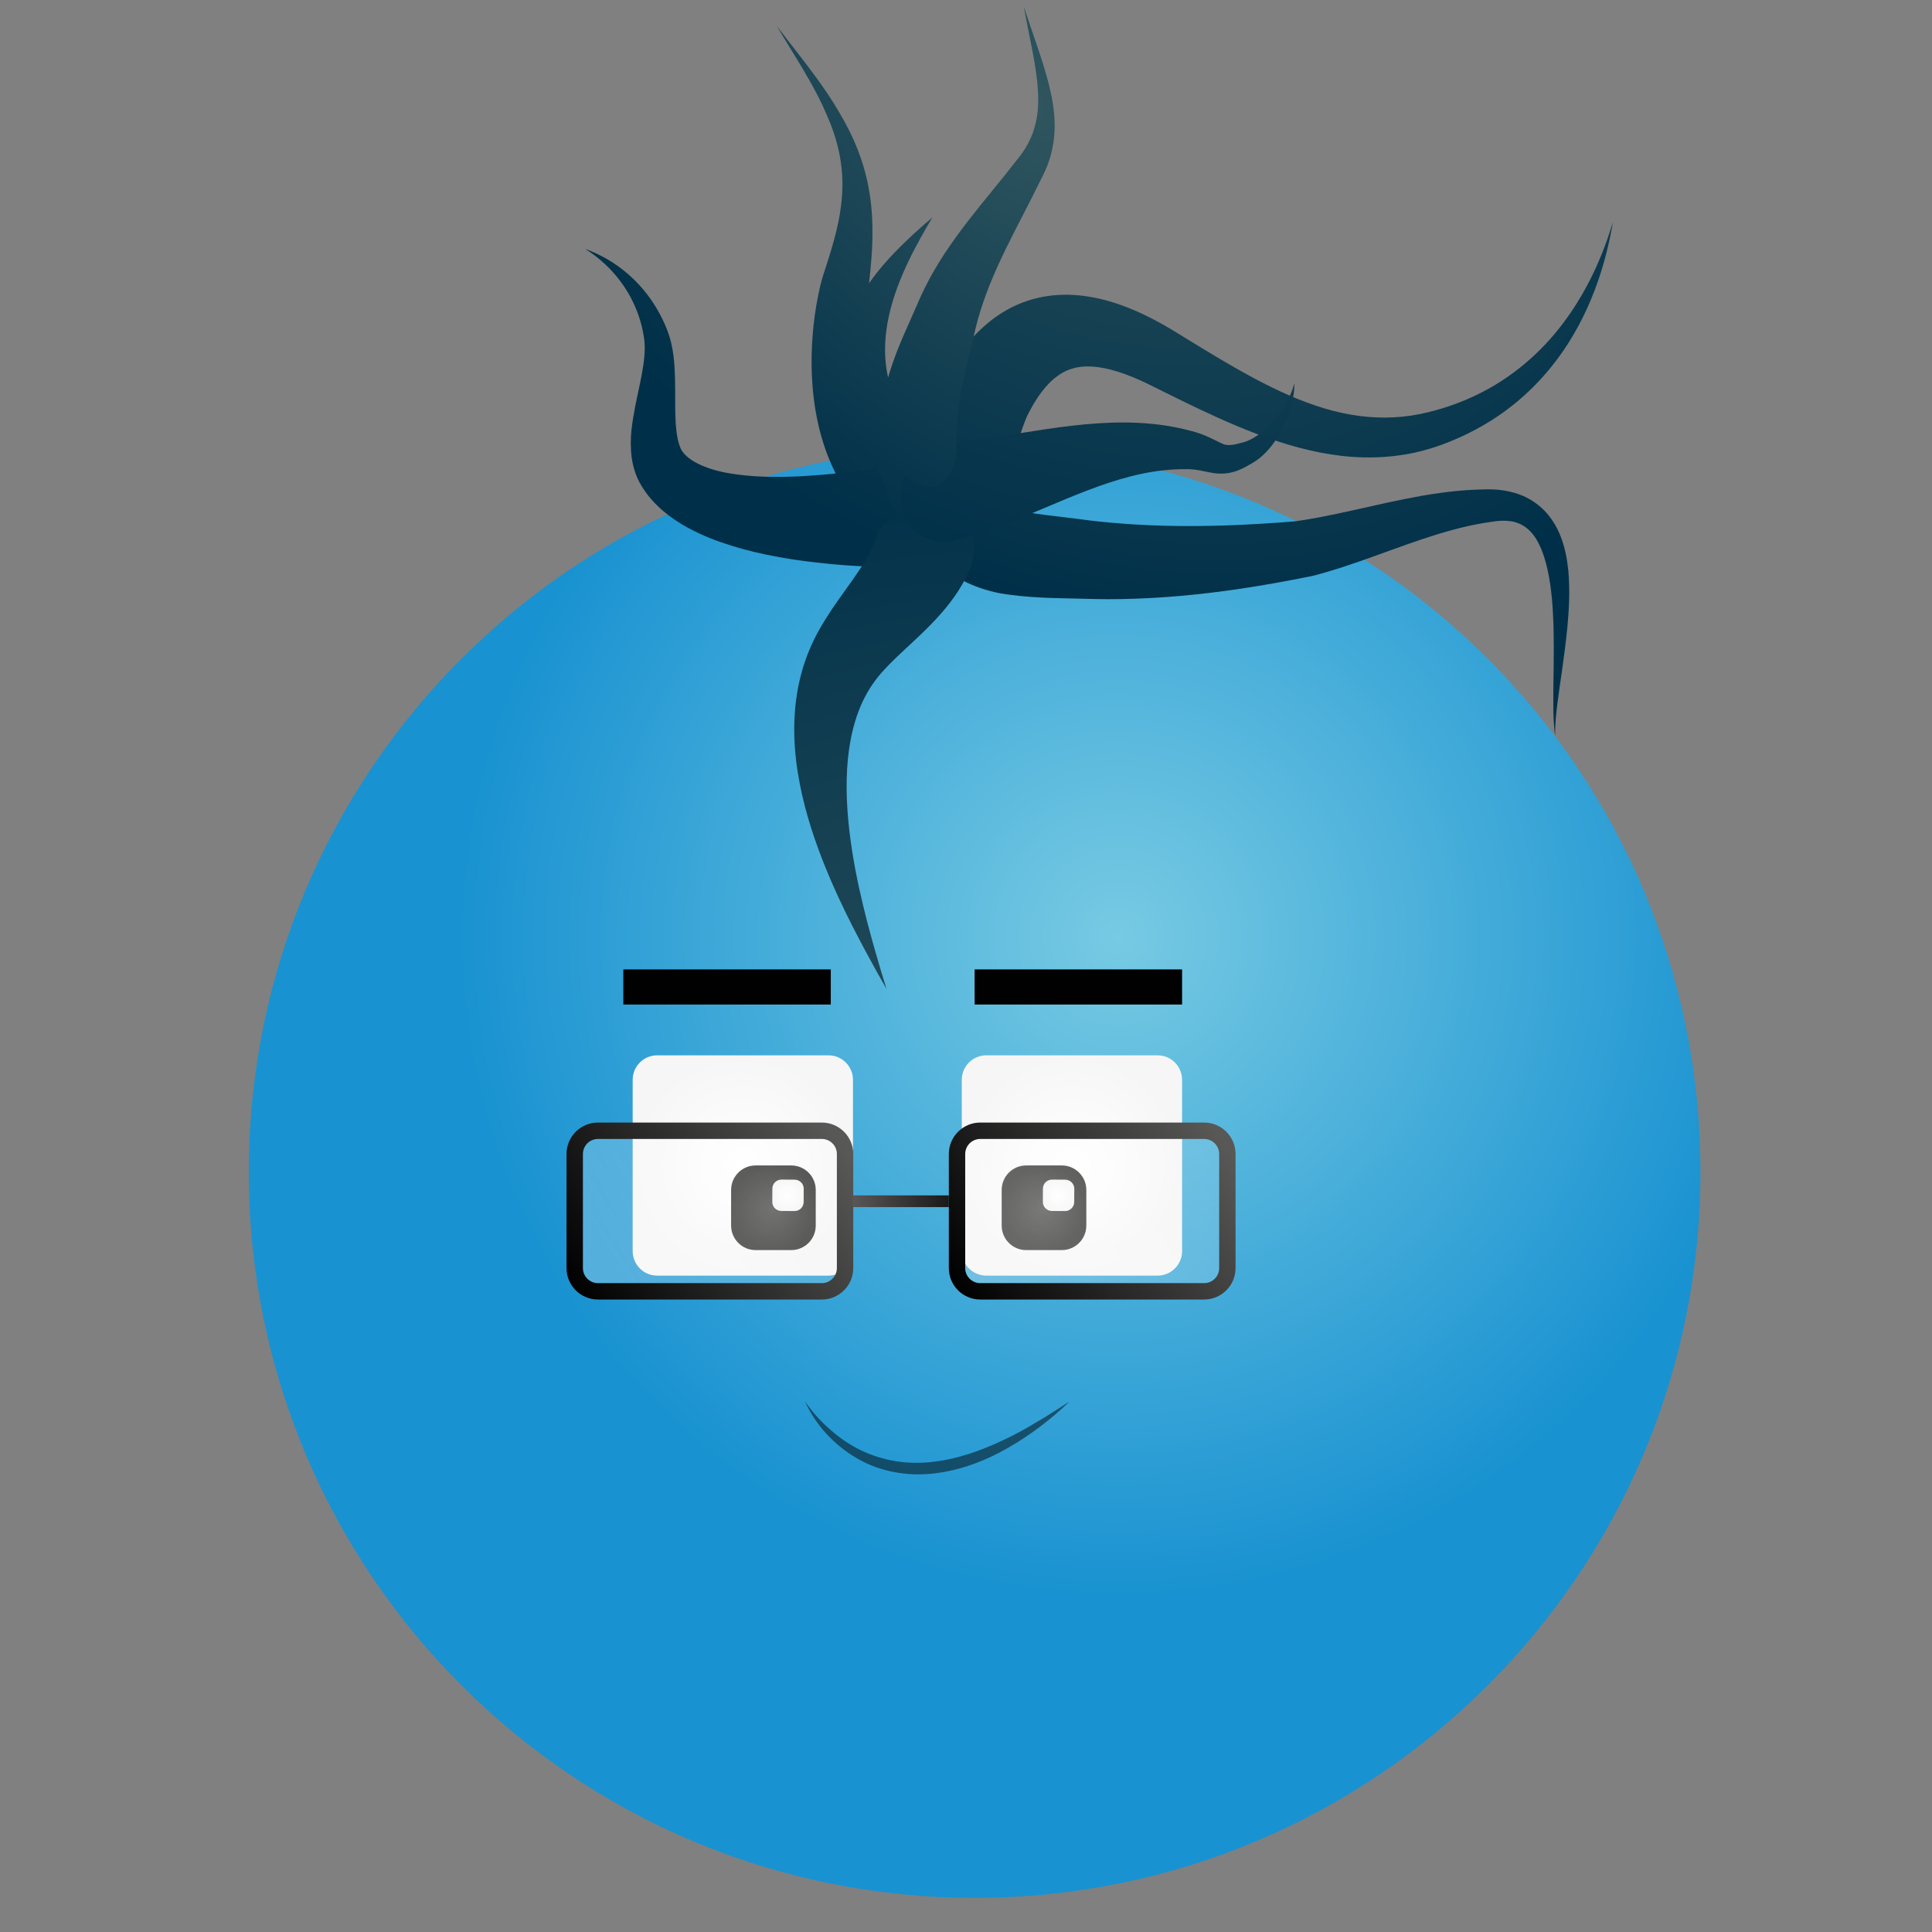 <?xml version="1.0" encoding="utf-8"?>
<!-- Generator: Adobe Illustrator 16.2.1, SVG Export Plug-In . SVG Version: 6.00 Build 0)  -->
<!DOCTYPE svg PUBLIC "-//W3C//DTD SVG 1.1//EN" "http://www.w3.org/Graphics/SVG/1.1/DTD/svg11.dtd">
<svg version="1.1" id="Layer_1" xmlns="http://www.w3.org/2000/svg" xmlns:xlink="http://www.w3.org/1999/xlink" x="0px" y="0px"
	 width="612px" height="612px" viewBox="0 0 612 612" enable-background="new 0 0 612 612" xml:space="preserve">
<rect x="0" y="0" width="612" height="612" fill="#808080" stroke="none"/>
<g>
	<g>
		
			<radialGradient id="SVGID_1_" cx="354.19" cy="384.748" r="209.483" gradientTransform="matrix(1 0 0 1 0 -88)" gradientUnits="userSpaceOnUse">
			<stop  offset="0" style="stop-color:#77CAE3"/>
			<stop  offset="1" style="stop-color:#1992D1"/>
		</radialGradient>
		<path fill="url(#SVGID_1_)" d="M538.648,371.259c0,126.984-102.938,229.927-229.917,229.927
			c-126.982,0-229.924-102.943-229.924-229.927c0-126.975,102.942-229.913,229.924-229.913
			C435.711,141.343,538.648,244.284,538.648,371.259z"/>
		<g>
			
				<radialGradient id="SVGID_2_" cx="339.558" cy="457.185" r="34.892" gradientTransform="matrix(1 0 0 1 0 -88)" gradientUnits="userSpaceOnUse">
				<stop  offset="0" style="stop-color:#FFFFFF"/>
				<stop  offset="1" style="stop-color:#F6F6F6"/>
			</radialGradient>
			<path fill="url(#SVGID_2_)" d="M374.451,396.324c0,4.278-3.48,7.752-7.758,7.752h-54.269c-4.284,0-7.761-3.474-7.761-7.752
				V342.05c0-4.283,3.477-7.755,7.761-7.755h54.269c4.277,0,7.758,3.472,7.758,7.755V396.324z"/>
			
				<radialGradient id="SVGID_3_" cx="330.707" cy="470.586" r="13.405" gradientTransform="matrix(1 0 0 1 0 -88)" gradientUnits="userSpaceOnUse">
				<stop  offset="0" style="stop-color:#585857"/>
				<stop  offset="1" style="stop-color:#3D3D3C"/>
			</radialGradient>
			<path fill="url(#SVGID_3_)" d="M344.111,388.231c0,4.288-3.48,7.761-7.759,7.761H325.06c-4.288,0-7.756-3.473-7.756-7.761
				v-11.294c0-4.275,3.468-7.758,7.756-7.758h11.293c4.278,0,7.759,3.482,7.759,7.758V388.231L344.111,388.231z"/>
			
				<radialGradient id="SVGID_4_" cx="336.102" cy="466.039" r="4.97" gradientTransform="matrix(1 0.006 -0.006 1 1.875 -89.312)" gradientUnits="userSpaceOnUse">
				<stop  offset="0" style="stop-color:#FFFFFF"/>
				<stop  offset="1" style="stop-color:#F6F6F6"/>
			</radialGradient>
			<path fill="url(#SVGID_4_)" d="M340.274,380.764c-0.012,1.583-1.307,2.87-2.892,2.861l-4.184-0.028
				c-1.59-0.01-2.865-1.295-2.855-2.893l0.02-4.182c0.016-1.591,1.312-2.866,2.897-2.86l4.176,0.023
				c1.587,0.016,2.872,1.302,2.866,2.891L340.274,380.764z"/>
		</g>
		<g>
			
				<radialGradient id="SVGID_5_" cx="235.304" cy="457.185" r="34.892" gradientTransform="matrix(1 0 0 1 0 -88)" gradientUnits="userSpaceOnUse">
				<stop  offset="0" style="stop-color:#FFFFFF"/>
				<stop  offset="1" style="stop-color:#F6F6F6"/>
			</radialGradient>
			<path fill="url(#SVGID_5_)" d="M270.196,396.324c0,4.278-3.471,7.752-7.758,7.752h-54.27c-4.282,0-7.757-3.474-7.757-7.752
				V342.05c0-4.283,3.475-7.755,7.757-7.755h54.27c4.291,0,7.758,3.472,7.758,7.755V396.324z"/>
			
				<radialGradient id="SVGID_6_" cx="244.998" cy="470.586" r="13.405" gradientTransform="matrix(1 0 0 1 0 -88)" gradientUnits="userSpaceOnUse">
				<stop  offset="0" style="stop-color:#585857"/>
				<stop  offset="1" style="stop-color:#3D3D3C"/>
			</radialGradient>
			<path fill="url(#SVGID_6_)" d="M258.402,388.231c0,4.288-3.469,7.761-7.757,7.761H239.35c-4.282,0-7.757-3.473-7.757-7.761
				v-11.294c0-4.275,3.475-7.758,7.757-7.758h11.294c4.288,0,7.757,3.482,7.757,7.758V388.231z"/>
			
				<radialGradient id="SVGID_7_" cx="250.398" cy="466.527" r="4.968" gradientTransform="matrix(1 0.006 -0.006 1 1.875 -89.312)" gradientUnits="userSpaceOnUse">
				<stop  offset="0" style="stop-color:#FFFFFF"/>
				<stop  offset="1" style="stop-color:#F6F6F6"/>
			</radialGradient>
			<path fill="url(#SVGID_7_)" d="M254.57,380.764c-0.007,1.583-1.302,2.87-2.892,2.861l-4.186-0.028
				c-1.586-0.01-2.869-1.295-2.852-2.893l0.02-4.182c0.006-1.591,1.302-2.866,2.891-2.86l4.184,0.023
				c1.586,0.016,2.872,1.302,2.856,2.891L254.57,380.764z"/>
		</g>
		<rect x="308.731" y="307.08" fill="#010101" width="65.72" height="11.125"/>
		<rect x="197.453" y="307.08" fill="#010101" width="65.715" height="11.125"/>
		<g>
			
				<radialGradient id="SVGID_8_" cx="1082.028" cy="221.243" r="242.777" gradientTransform="matrix(0.373 -0.444 0.667 0.561 -226.062 388.624)" gradientUnits="userSpaceOnUse">
				<stop  offset="0" style="stop-color:#30565F"/>
				<stop  offset="1" style="stop-color:#003049"/>
			</radialGradient>
			<path fill="url(#SVGID_8_)" d="M246.034,8.172c0,0,1.611,2.16,4.536,5.909c2.885,3.768,7.208,9.071,11.787,15.912
				c1.127,1.691,2.302,3.537,3.367,5.409c1.087,1.826,2.244,3.855,3.267,5.926c2.078,4.153,3.832,8.638,5.046,13.216
				c2.493,9.199,2.681,18.536,2.016,27.208c-0.327,4.356-0.832,8.593-1.319,12.713c-0.195,1.732-0.275,3.847-0.31,5.811
				c-0.039,1.992-0.005,3.996,0.071,5.995c0.299,7.99,1.406,15.773,3.065,22.424c1.629,6.662,3.875,12.146,5.857,15.716
				c1.984,3.616,3.524,5.348,3.97,5.962c1.817,2.403,2.578,4.392,3.802,7.201c1.123,2.724,2.582,5.963,2.225,8.692
				c-0.326,2.688-2.818,4.375-7.692,3.247c-2.384-0.563-5.311-1.88-8.237-3.951c-2.935-2.047-5.794-4.815-8.056-7.843
				c-1.131-1.485-4.24-6.036-6.714-12.12c-2.535-6.09-4.397-13.538-5.159-21.364c-0.783-7.837-0.583-16.137,0.552-24.417
				c0.29-2.073,0.638-4.145,1.058-6.211c0.433-2.089,0.862-4.052,1.547-6.25c1.217-3.754,2.427-7.483,3.455-11.238
				c2.069-7.498,3.29-15.217,2.397-23.069c-0.424-3.917-1.356-7.838-2.672-11.61c-0.654-1.895-1.415-3.715-2.239-5.582
				c-0.776-1.84-1.601-3.556-2.458-5.243c-3.455-6.722-7.076-12.346-9.442-16.27C247.351,10.418,246.034,8.172,246.034,8.172z"/>
			
				<radialGradient id="SVGID_9_" cx="1069.488" cy="223.635" r="242.775" gradientTransform="matrix(0.525 -0.625 0.738 0.62 -372.666 513.476)" gradientUnits="userSpaceOnUse">
				<stop  offset="0" style="stop-color:#30565F"/>
				<stop  offset="1" style="stop-color:#003049"/>
			</radialGradient>
			<path fill="url(#SVGID_9_)" d="M510.929,70.297c-0.028-0.019-0.519,3.719-2.128,10.075c-1.64,6.316-4.442,15.299-10.018,25.022
				c-5.543,9.691-14.097,20.096-26.537,27.884c-3.103,1.952-6.413,3.726-9.932,5.303c-3.45,1.552-7.211,3.01-11.212,4.065
				c-7.955,2.157-16.968,2.817-26.057,1.762c-9.084-1.023-18.12-3.625-26.604-6.826c-8.502-3.199-16.524-6.974-24.125-10.676
				l-11.006-5.447c-3.215-1.542-6.335-2.822-9.26-3.731c-5.895-1.864-10.675-2.065-14.141-1.048
				c-6.879,1.869-11.488,8.974-14.401,14.815c-0.333,0.665-0.524,1.15-0.756,1.765l-0.755,1.977
				c-0.45,1.269-0.825,2.434-1.128,3.464c-0.607,2.056-0.971,3.555-1.196,4.303c-1.706,6.032-4.084,11.413-7.001,15.306
				c-2.912,3.863-6.411,6.266-10.354,5.648c-3.898-0.609-7.533-4.366-9.667-10.283c-2.146-5.883-2.731-13.871-0.472-21.879
				c0.29-0.997,0.899-2.925,1.963-5.605c0.527-1.335,1.187-2.866,1.99-4.561c0.4-0.836,0.852-1.725,1.335-2.645
				c0.505-1,1.166-2.154,1.81-3.138c2.413-3.708,5.499-8.016,10.208-12.276c2.358-2.12,5.148-4.213,8.534-5.978
				c3.373-1.757,7.378-3.171,11.797-3.809c4.403-0.665,9.146-0.525,13.745,0.294c4.619,0.801,9.095,2.243,13.32,4.021
				c4.248,1.785,8.267,3.913,12.138,6.232l10.554,6.453c14.003,8.475,28.621,16.788,43.499,20.016
				c7.411,1.624,14.826,1.909,21.879,0.857c3.546-0.517,6.924-1.374,10.335-2.434c3.36-1.043,6.577-2.29,9.617-3.72
				c12.247-5.684,21.576-14.303,28.025-22.838c6.506-8.538,10.35-16.878,12.706-22.812
				C509.973,73.881,510.904,70.279,510.929,70.297z"/>
			
				<radialGradient id="SVGID_10_" cx="1069.489" cy="223.637" r="242.781" gradientTransform="matrix(0.525 -0.625 0.738 0.62 -372.666 513.476)" gradientUnits="userSpaceOnUse">
				<stop  offset="0" style="stop-color:#30565F"/>
				<stop  offset="1" style="stop-color:#003049"/>
			</radialGradient>
			<path fill="url(#SVGID_10_)" d="M492.632,233.098c-0.02,0.009-0.589-3.592-0.589-9.804c-0.079-6.214,0.34-15.041,0.036-25.645
				c-0.189-5.282-0.549-11.067-1.807-16.941c-0.632-2.919-1.514-5.883-2.847-8.506c-0.323-0.652-0.688-1.284-1.066-1.87
				c-0.346-0.536-0.744-1.043-1.159-1.53c-0.843-0.97-1.84-1.816-2.947-2.439c-1.104-0.632-2.308-1.029-3.498-1.223
				c-1.107-0.185-2.503-0.242-3.925-0.13c-0.727,0.054-1.388,0.13-2.21,0.266l-2.504,0.377c-1.647,0.259-3.28,0.603-4.914,0.955
				c-6.546,1.449-13.068,3.572-19.646,5.892c-6.587,2.314-13.23,4.853-20.156,7.113c-1.737,0.554-3.486,1.105-5.259,1.62
				l-2.691,0.762c-1.008,0.268-2.032,0.542-2.928,0.687c-3.777,0.748-7.168,1.407-10.68,2.022
				c-13.935,2.5-27.527,4.143-39.829,4.757c-6.147,0.319-11.951,0.406-17.267,0.294l-13.543-0.329
				c-8.189-0.246-14.287-1.077-16.391-1.485c-4.192-0.796-8.372-2.217-12.175-4.222c-3.792-2.001-7.202-4.599-9.644-7.425
				c-2.457-2.811-3.863-5.764-4.107-8.101c-0.269-2.367,0.565-4.054,1.963-5.126c1.418-1.086,3.23-1.572,5.015-1.984
				c1.809-0.413,3.592-0.746,5.462-0.994c3.678-0.485,8.229-0.378,14.357,0.77c1.522,0.293,5.941,1.294,13.299,2.243l6.137,0.75
				l3.65,0.44l3.571,0.471c4.774,0.603,10.068,1.079,15.777,1.414c11.413,0.675,24.502,0.617,38.331-0.208
				c3.437-0.187,7.041-0.465,10.329-0.695c0.886-0.052,1.577-0.152,2.312-0.253l2.493-0.383c1.678-0.268,3.376-0.583,5.08-0.906
				c6.827-1.312,13.82-2.994,20.966-4.542c7.154-1.545,14.482-2.959,21.984-3.68c1.88-0.172,3.751-0.322,5.653-0.392l2.78-0.089
				c0.937-0.035,2.061-0.035,3.105,0.017c2.147,0.106,4.36,0.406,6.789,1.129c2.355,0.709,4.604,1.794,6.586,3.247
				c1.977,1.431,3.673,3.207,5.009,5.127c0.658,0.954,1.254,1.955,1.762,2.953c0.483,0.957,0.893,1.9,1.234,2.827
				c1.373,3.723,1.932,7.194,2.27,10.476c0.584,6.552,0.182,12.373-0.28,17.674c-1.044,10.577-2.566,19.043-3.262,25.07
				C492.481,229.552,492.613,233.098,492.632,233.098z"/>
			
				<radialGradient id="SVGID_11_" cx="1062.968" cy="226.125" r="242.762" gradientTransform="matrix(0.643 -0.766 0.766 0.643 -477.57 619.607)" gradientUnits="userSpaceOnUse">
				<stop  offset="0" style="stop-color:#30565F"/>
				<stop  offset="1" style="stop-color:#003049"/>
			</radialGradient>
			<path fill="url(#SVGID_11_)" d="M185.37,78.844c-0.021,0.034,2.179,0.671,5.781,2.592c3.563,1.91,8.579,5.264,13.191,10.975
				c2.287,2.852,4.46,6.265,6.2,10.206c0.436,0.983,0.834,1.993,1.216,3.048c0.384,1.139,0.733,2.31,0.972,3.478
				c0.523,2.347,0.783,4.711,0.933,7.049c0.309,4.696,0.166,9.335,0.23,13.776c0.073,4.377,0.378,8.743,1.521,11.613
				c1.471,4.138,8.31,7.142,15.691,8.359c7.441,1.277,15.268,1.271,22.138,0.948c13.812-0.73,24.004-2.586,26.096-2.66
				c8.419-0.513,16.106,5.632,17.147,14.234c1.043,8.59-5.717,16.474-15.198,17.068c-2.369,0.069-13.684,0.087-29.605-2.24
				c-7.952-1.237-17.095-2.992-26.831-6.842c-4.846-1.984-9.907-4.508-14.661-8.484c-2.377-2.002-4.602-4.354-6.475-7.245
				c-0.983-1.52-1.841-3.114-2.413-4.809c-0.614-1.667-1.002-3.489-1.216-5.029c-0.774-6.327,0.259-11.401,1.113-16.093
				c0.922-4.671,1.964-8.936,2.551-12.913c0.29-1.988,0.479-3.891,0.479-5.675c0.008-0.906-0.057-1.754-0.145-2.593
				c-0.124-0.906-0.275-1.825-0.457-2.715c-0.724-3.579-1.94-6.881-3.395-9.796c-2.936-5.854-6.86-10.003-9.845-12.546
				C187.378,79.983,185.343,78.873,185.37,78.844z"/>
			
				<radialGradient id="SVGID_12_" cx="1082.016" cy="221.246" r="242.767" gradientTransform="matrix(0.373 -0.444 0.667 0.561 -226.062 388.624)" gradientUnits="userSpaceOnUse">
				<stop  offset="0" style="stop-color:#30565F"/>
				<stop  offset="1" style="stop-color:#003049"/>
			</radialGradient>
			<path fill="url(#SVGID_12_)" d="M295.36,68.863c0.039,0.016-2.787,4.455-6.417,11.52c-1.789,3.55-3.739,7.783-5.353,12.542
				c-1.615,4.752-2.891,10.061-3.173,15.58c-0.304,5.505,0.493,11.22,2.494,16.261c0.977,2.521,2.223,4.862,3.634,7.016
				c1.53,2.376,3.215,4.657,5.004,7.067c3.565,4.753,7.171,9.694,9.592,14.032c2.472,4.334,3.667,7.838,3.958,8.981
				c0.629,2.333,0.636,4.557,0.108,6.304c-0.519,1.756-1.565,3.014-2.853,3.72c-2.616,1.43-6.033,0.654-9.164-1.295
				c-3.172-1.979-5.659-4.649-7.622-6.774c-1.964-2.2-3.31-3.601-3.709-5.119c-0.115-0.406-0.182-1.476-1.081-3.928
				c-0.869-2.439-2.833-6.318-5.773-11.742c-1.426-2.688-3.115-5.883-4.61-9.337c-1.593-3.655-2.778-7.501-3.41-11.192
				c-1.282-7.443-0.355-14.185,1.595-19.862c1.955-5.701,4.872-10.488,7.925-14.592c3.046-4.097,6.261-7.505,9.092-10.302
				C291.296,72.171,295.384,68.886,295.36,68.863z"/>
			
				<radialGradient id="SVGID_13_" cx="994.84" cy="258.789" r="242.768" gradientTransform="matrix(0.396 0.918 0.918 -0.396 -319.173 -421.844)" gradientUnits="userSpaceOnUse">
				<stop  offset="0" style="stop-color:#30565F"/>
				<stop  offset="1" style="stop-color:#003049"/>
			</radialGradient>
			<path fill="url(#SVGID_13_)" d="M280.815,313.267c0.051,0-2.788-8.562-6.212-21.63c-1.674-6.534-3.455-14.196-4.731-22.45
				c-1.267-8.218-2.038-17.051-1.535-25.545c0.468-8.484,2.344-16.537,5.612-22.793c1.614-3.131,3.53-5.806,5.623-8.111
				c2.266-2.533,4.729-4.851,7.322-7.271c5.18-4.762,10.439-9.771,14.123-14.682c3.747-4.853,5.775-9.326,6.311-10.848
				c1.151-3.095,1.506-6.434,1.115-9.404c-0.383-2.993-1.491-5.586-2.975-7.513c-3.037-3.896-7.418-5.029-11.629-4.193
				c-4.253,0.836-7.759,3.201-10.534,5.078c-2.781,1.999-4.677,3.202-5.409,5.214c-0.212,0.539-0.466,2.102-1.957,5.188
				c-1.466,3.085-4.507,7.599-9.004,13.795c-2.197,3.079-4.796,6.759-7.187,10.952c-2.556,4.432-4.623,9.411-5.977,14.545
				c-2.752,10.33-2.643,21.094-1.085,30.938c1.55,9.883,4.446,19.038,7.604,27.247c3.175,8.205,6.638,15.479,9.729,21.584
				C276.259,305.559,280.85,313.24,280.815,313.267z"/>
			
				<radialGradient id="SVGID_14_" cx="1062.986" cy="226.125" r="242.784" gradientTransform="matrix(0.643 -0.766 0.766 0.643 -477.57 619.607)" gradientUnits="userSpaceOnUse">
				<stop  offset="0" style="stop-color:#30565F"/>
				<stop  offset="1" style="stop-color:#003049"/>
			</radialGradient>
			<path fill="url(#SVGID_14_)" d="M410.023,121.341c-0.034-0.018,0.248,3.125-1.291,8.244c-0.777,2.552-1.969,5.572-3.939,8.781
				c-2.031,3.137-4.69,6.736-9.594,9.138l0.274-0.101c-1.096,0.621-2.296,1.237-3.701,1.75c-1.395,0.508-3.099,0.891-4.903,0.885
				c-1.806,0.006-3.459-0.349-4.76-0.617c-1.299-0.274-2.38-0.491-3.426-0.629c-0.534-0.064-1.042-0.115-1.559-0.144
				c-0.608-0.064-0.774-0.009-1.463-0.023c-1.168-0.014-2.331,0.014-3.501,0.072c-2.34,0.12-4.685,0.365-7.036,0.744
				c-9.377,1.494-18.643,4.986-27.335,8.57c-8.672,3.612-16.902,7.211-23.605,9.583c-6.691,2.422-11.73,3.674-13.135,3.881
				c-4.167,0.646-8.295-0.747-11.163-3.448c-2.892-2.693-4.48-6.645-4.462-10.961c0.005-4.34,1.406-8.25,3.325-11.181
				c1.938-2.935,4.452-4.937,7.556-5.407c1.062-0.167,4.92-0.286,11.032-1.009c6.123-0.663,14.531-2.108,24.479-3.593
				c9.9-1.43,21.505-2.76,33.037-1.608c2.873,0.271,5.727,0.711,8.503,1.293c1.393,0.295,2.763,0.623,4.108,0.993
				c0.568,0.154,1.635,0.427,2.253,0.666c0.709,0.24,1.406,0.505,2.079,0.782c1.344,0.56,2.604,1.173,3.601,1.682
				c1.017,0.513,1.688,0.847,2.268,1.049c1.066,0.439,2.878,0.277,4.809-0.262l0.53-0.145l-0.253,0.046
				c3.043-0.479,6.171-2.626,8.513-4.851c2.384-2.258,4.203-4.687,5.524-6.809C409.432,124.429,410.013,121.323,410.023,121.341z"/>
			
				<radialGradient id="SVGID_15_" cx="1082.023" cy="221.246" r="242.753" gradientTransform="matrix(0.373 -0.444 0.667 0.561 -226.062 388.624)" gradientUnits="userSpaceOnUse">
				<stop  offset="0" style="stop-color:#30565F"/>
				<stop  offset="1" style="stop-color:#003049"/>
			</radialGradient>
			<path fill="url(#SVGID_15_)" d="M324.28,2.055l2.285,6.75c1.436,4.311,3.76,10.468,5.698,17.99
				c0.942,3.744,1.712,7.855,1.806,12.074c0.116,4.215-0.508,8.483-1.89,12.446c-0.678,1.964-1.616,3.947-2.528,5.695l-2.692,5.423
				L321.3,73.446c-3.761,7.382-7.303,14.857-9.826,22.253c-1.282,3.717-2.267,7.328-3.063,10.99l-2.539,10.773
				c-1.545,6.606-2.421,12.18-2.706,16.39c-0.296,4.196-0.115,7.005-0.136,7.944c-0.045,3.767-0.963,6.817-2.573,9.113
				c-1.62,2.255-3.953,3.756-7.162,3.365c-3.182-0.383-6.71-2.8-9.526-6.745c-2.818-3.899-4.791-9.309-4.717-14.462
				c0.015-1.265,0.245-4.951,1.35-9.828c1.071-4.878,3.135-10.825,5.852-17.065l4.288-9.729c1.513-3.584,3.348-7.322,5.419-10.857
				c4.142-7.137,9.241-13.878,14.415-20.321l7.698-9.481l3.688-4.676c1.264-1.528,2.305-2.892,3.229-4.469
				c1.838-3.071,3.013-6.439,3.521-9.974c0.532-3.527,0.417-7.186,0.062-10.66c-0.776-6.991-2.209-13.115-3-17.322L324.28,2.055z"/>
		</g>
		<path opacity="0.5" fill="#010101" enable-background="new    " d="M255.012,443.943c2.312,3.335,4.978,6.362,8.012,8.942
			c2.962,2.642,6.245,4.887,9.772,6.566c7.05,3.369,14.936,4.58,22.673,3.616c7.757-0.837,15.284-3.545,22.485-6.94
			c3.615-1.694,7.128-3.635,10.56-5.73c3.507-1.992,6.845-4.254,10.272-6.454c-5.845,5.654-12.365,10.636-19.506,14.714
			c-7.119,4.101-15.035,7.104-23.404,8.096c-8.325,0.966-17.137-0.516-24.406-4.793
			C264.214,457.751,258.342,451.385,255.012,443.943z"/>
	</g>
	<g>
		<g>
			
				<linearGradient id="SVGID_16_" gradientUnits="userSpaceOnUse" x1="261.59" y1="447.181" x2="185.996" y2="497.303" gradientTransform="matrix(1 0 0 1 0 -88)">
				<stop  offset="0" style="stop-color:#FFFFFF;stop-opacity:0.5"/>
				<stop  offset="1" style="stop-color:#FFFFFF"/>
			</linearGradient>
			<path opacity="0.25" fill="url(#SVGID_16_)" enable-background="new    " d="M267.395,402.381c0,3.687-3.096,6.681-6.913,6.681
				h-71.518c-3.818,0-6.919-2.994-6.919-6.681v-37.518c0-3.686,3.101-6.67,6.919-6.67h71.518c3.817,0,6.913,2.984,6.913,6.67
				V402.381z"/>
			<g>
				
					<linearGradient id="SVGID_17_" gradientUnits="userSpaceOnUse" x1="263.681" y1="445.887" x2="184.093" y2="498.656" gradientTransform="matrix(1 0 0 1 0 -88)">
					<stop  offset="0" style="stop-color:#585857"/>
					<stop  offset="1" style="stop-color:#010101"/>
				</linearGradient>
				<path fill="url(#SVGID_17_)" d="M260.331,411.65h-70.924c-5.483,0-9.952-4.464-9.952-9.951v-36.152
					c0-5.484,4.468-9.958,9.952-9.958h70.924c5.489,0,9.955,4.474,9.955,9.958v36.152C270.283,407.189,265.82,411.65,260.331,411.65
					z M189.407,360.787c-2.622,0-4.756,2.139-4.756,4.76v36.152c0,2.624,2.137,4.754,4.756,4.754h70.924
					c2.63,0,4.765-2.132,4.765-4.754v-36.152c0-2.624-2.139-4.76-4.765-4.76H189.407z"/>
			</g>
		</g>
		<g>
			
				<linearGradient id="SVGID_18_" gradientUnits="userSpaceOnUse" x1="382.696" y1="447.181" x2="307.102" y2="497.303" gradientTransform="matrix(1 0 0 1 0 -88)">
				<stop  offset="0" style="stop-color:#FFFFFF;stop-opacity:0.5"/>
				<stop  offset="1" style="stop-color:#FFFFFF"/>
			</linearGradient>
			<path opacity="0.25" fill="url(#SVGID_18_)" enable-background="new    " d="M388.5,402.381c0,3.687-3.096,6.681-6.908,6.681
				h-71.521c-3.813,0-6.917-2.994-6.917-6.681v-37.518c0-3.686,3.1-6.67,6.917-6.67h71.521c3.812,0,6.908,2.984,6.908,6.67V402.381z
				"/>
			<g>
				
					<linearGradient id="SVGID_19_" gradientUnits="userSpaceOnUse" x1="384.783" y1="445.889" x2="305.2" y2="498.656" gradientTransform="matrix(1 0 0 1 0 -88)">
					<stop  offset="0" style="stop-color:#585857"/>
					<stop  offset="1" style="stop-color:#010101"/>
				</linearGradient>
				<path fill="url(#SVGID_19_)" d="M381.438,411.65h-70.925c-5.492,0-9.953-4.464-9.953-9.951v-36.152
					c0-5.484,4.461-9.958,9.953-9.958h70.925c5.481,0,9.95,4.474,9.95,9.958v36.152C391.389,407.189,386.92,411.65,381.438,411.65z
					 M310.515,360.787c-2.631,0-4.766,2.139-4.766,4.76v36.152c0,2.624,2.139,4.754,4.766,4.754h70.925
					c2.622,0,4.758-2.132,4.758-4.754v-36.152c0-2.624-2.144-4.76-4.758-4.76H310.515z"/>
			</g>
		</g>
		
			<linearGradient id="SVGID_20_" gradientUnits="userSpaceOnUse" x1="270.196" y1="468.519" x2="300.565" y2="468.519" gradientTransform="matrix(1 0 0 1 0 -88)">
			<stop  offset="0" style="stop-color:#595758"/>
			<stop  offset="1" style="stop-color:#191919"/>
		</linearGradient>
		<rect x="270.196" y="378.664" fill="url(#SVGID_20_)" width="30.368" height="3.712"/>
	</g>
</g>
</svg>
